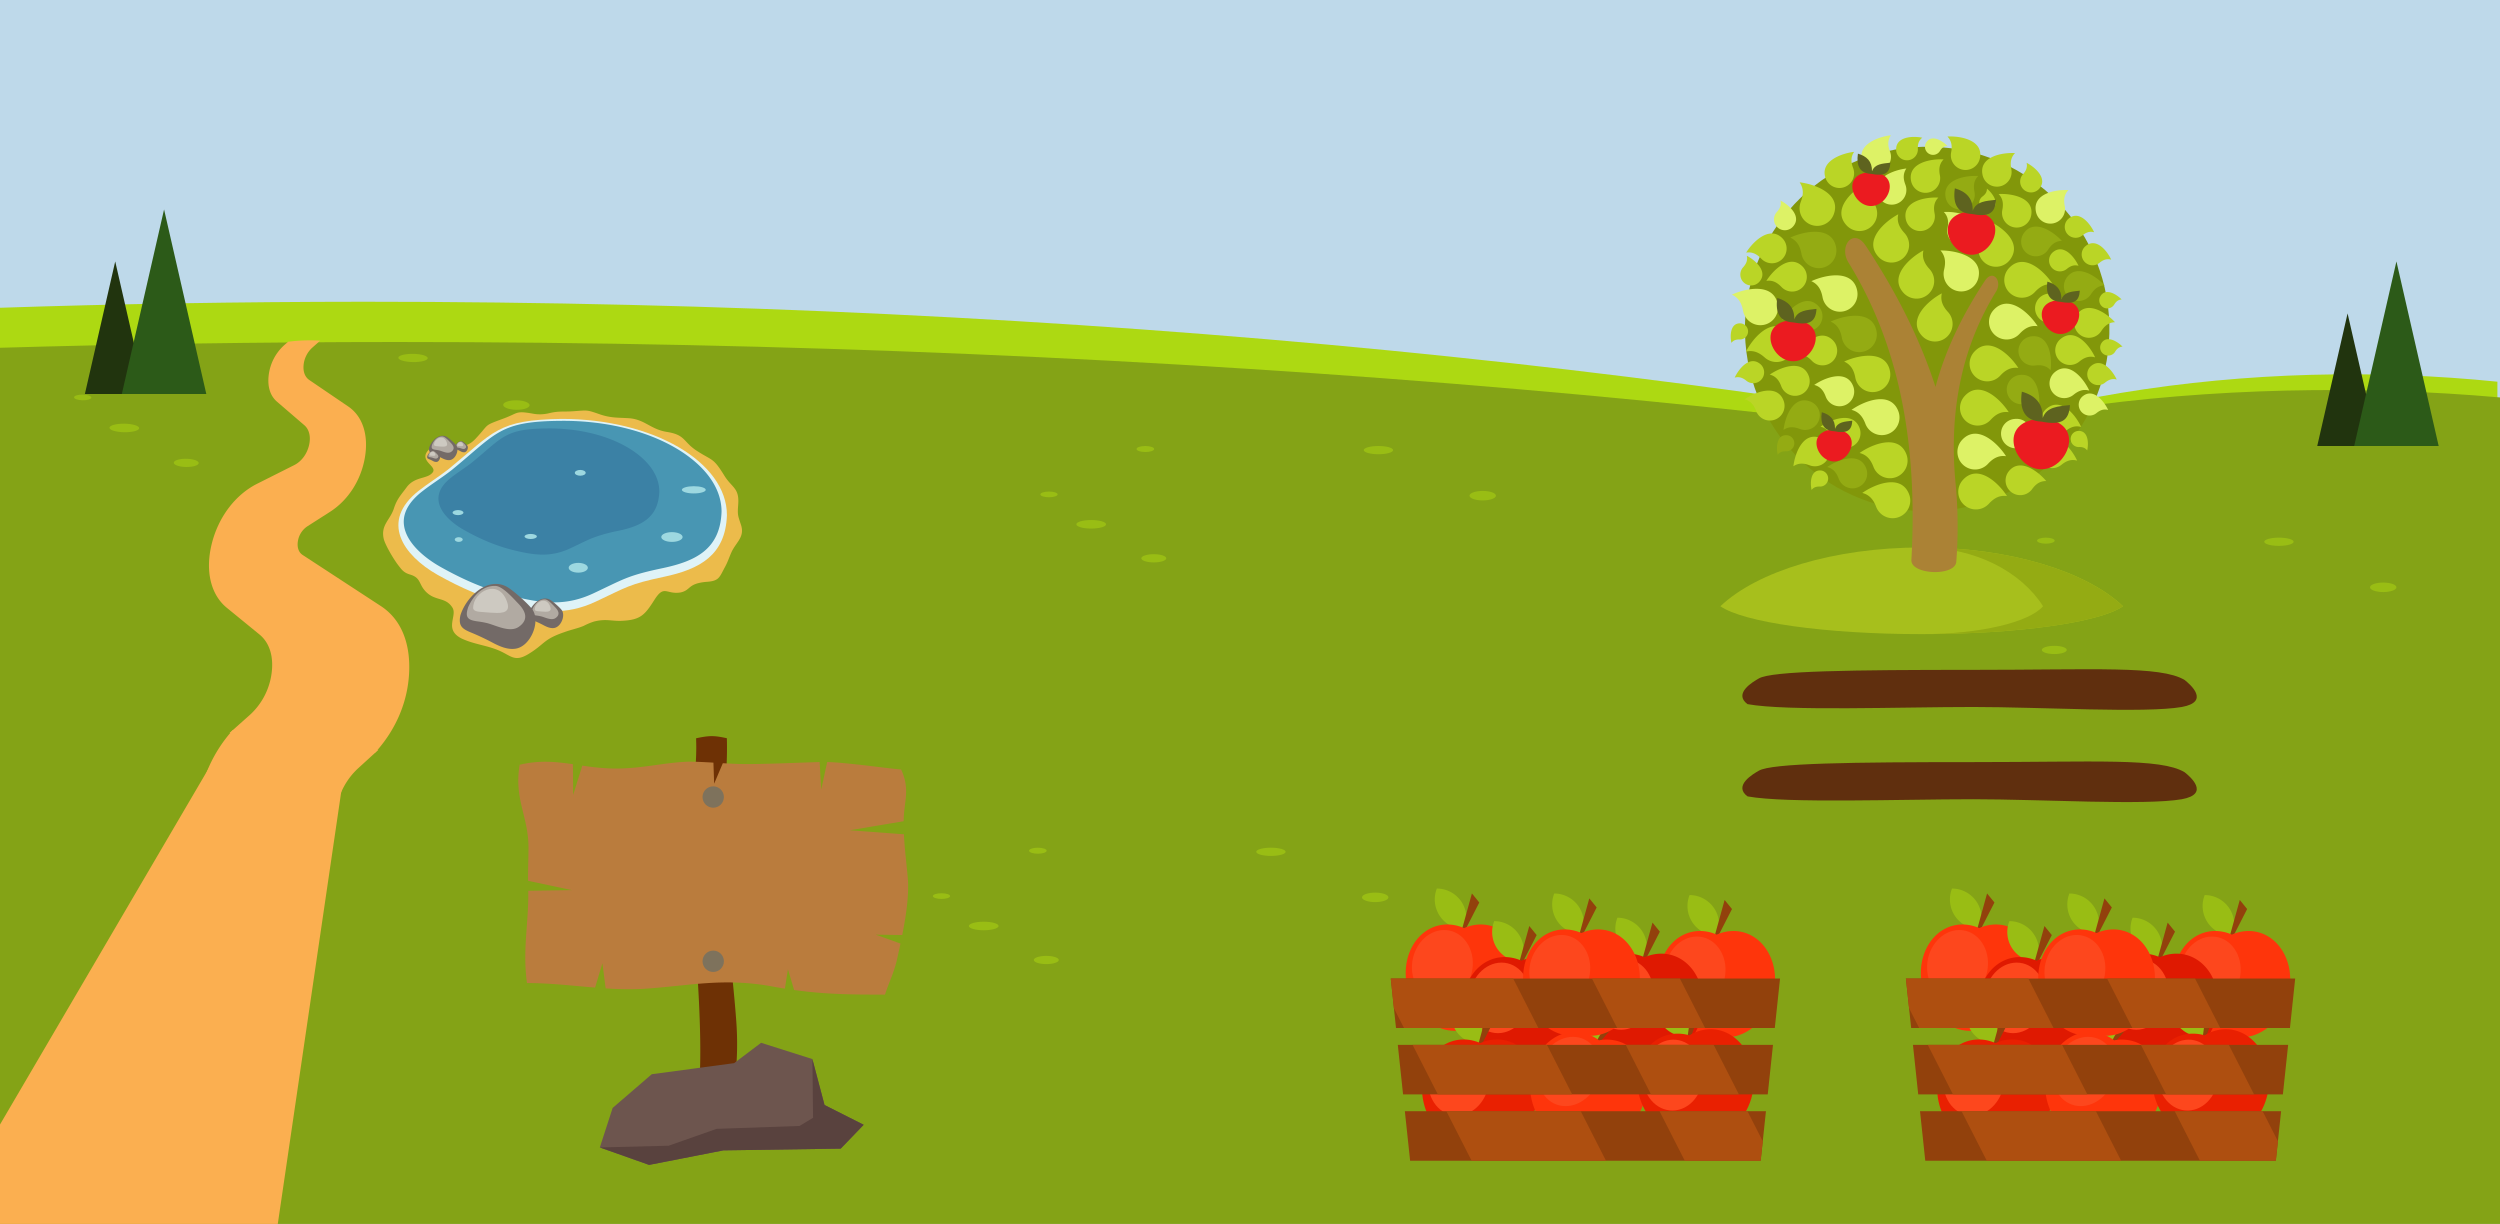 <svg xmlns="http://www.w3.org/2000/svg" xmlns:xlink="http://www.w3.org/1999/xlink" width="1920" height="940" viewBox="0 0 1920 940">
  <rect x="0" y="0" width="1920" height="940" fill="#333333" stroke="none"/>
  <defs>
    <clipPath id="clip-path">
      <rect id="사각형_91" data-name="사각형 91" width="1920" height="940" transform="translate(5 434)" fill="#fff" stroke="#707070" stroke-width="1"/>
    </clipPath>
  </defs>
  <g id="마스크_그룹_9" data-name="마스크 그룹 9" transform="translate(-5 -434)" clip-path="url(#clip-path)">
    <g id="그룹_637" data-name="그룹 637" transform="translate(-111.572 421.904)">
      <rect id="사각형_3" data-name="사각형 3" width="1925.873" height="964.844" transform="translate(110.7)" fill="#bed9ea"/>
      <g id="그룹_18" data-name="그룹 18" transform="translate(111.559 243.828)">
        <path id="패스_8" data-name="패스 8" d="M.976,447.4V393.7q139.3-4.642,282.675-4.728c548.7,0,1057.68,52.421,1477.65,141.882C1174.528,440.291,527.071,409.067.976,447.4Z" transform="translate(1.029 -388.973)" fill="#add912" fill-rule="evenodd"/>
        <path id="패스_7" data-name="패스 7" d="M1925.989,526.035v572.6H.976v-705.1q152.333-4.484,309.121-4.568C910.126,388.973,1466.728,439.613,1925.989,526.035Z" transform="translate(-0.976 -358.041)" fill="#84a316" fill-rule="evenodd"/>
      </g>
      <g id="그룹_19" data-name="그룹 19" transform="translate(1375.109 299.554)">
        <path id="패스_11" data-name="패스 11" d="M577.317,507.643V640.2H.976V610.891C184.129,515.108,391.017,488.834,577.317,507.643Z" transform="translate(82.142 -501.962)" fill="#add912" fill-rule="evenodd"/>
        <path id="패스_95" data-name="패스 95" d="M662.44,507.643V640.2H.976V610.891C211.18,515.108,448.624,488.834,662.44,507.643Z" transform="translate(-0.976 -489.867)" fill="#84a316" fill-rule="evenodd"/>
      </g>
      <path id="패스_44" data-name="패스 44" d="M33.848,4.689,31.57,7.448a36.911,36.911,0,0,0-8.428,24.488c.212,9,3.54,15.874,9.458,19.532L56.18,66.032c4.373,2.7,6.582,8.28,5.964,15.076s-3.879,12.87-8.818,16.419L27.52,116.06C12.107,127.131,1.965,146.175.2,167.364s5.345,38.457,19.163,46.515l27.9,16.271c8.573,5,13.473,14.728,13.895,27.576A52.417,52.417,0,0,1,49.3,292.816L36.474,308.462l112.673-2.415,1.009-1.587c12.685-19.949,17.938-42.586,15.069-64.945S152.172,201.308,136,194.051L70.43,164.634c-3.314-1.487-5.224-5.157-5.177-9.949a16.733,16.733,0,0,1,5.4-12.317l15.436-13.7c12.329-10.946,19.664-27.581,19.931-45.193S99.4,52.283,87.324,46.6L54.533,31.159C50.889,29.444,48.7,25.6,48.4,20.4A20.671,20.671,0,0,1,53.081,6.056L58.087-.023A131.991,131.991,0,0,0,33.848,4.689Z" transform="translate(305.126 264.633) rotate(9)" fill="#fbaf50" fill-rule="evenodd"/>
      <path id="패스_51" data-name="패스 51" d="M128.741,3.737l99.767-3.9,81.4,535.191L-.4,547.166Z" transform="translate(160.358 551.536) rotate(17)" fill="#fbaf50" fill-rule="evenodd"/>
      <path id="빼기_2" data-name="빼기 2" d="M107.632,49.077H0A101.222,101.222,0,0,1,8.57,24.042,107.95,107.95,0,0,1,23.623,1.456L24.881,0,136.738,15.155,121.5,29.056a54.151,54.151,0,0,0-13.865,20.021Z" transform="translate(270.414 572.823)" fill="#fbaf50" stroke="rgba(0,0,0,0)" stroke-miterlimit="10" stroke-width="1"/>
      <path id="패스_46" data-name="패스 46" d="M98.75,429.38c6.3,0,11.417,1.467,11.417,3.28s-5.112,3.279-11.417,3.279-11.419-1.468-11.419-3.279,5.111-3.28,11.419-3.28Zm48.067,26.238c5.294,0,9.586,1.414,9.586,3.159s-4.292,3.157-9.586,3.157-9.584-1.414-9.584-3.157,4.291-3.159,9.584-3.159Zm252.61-48.589c5.606,0,10.148,1.633,10.148,3.644s-4.543,3.644-10.148,3.644-10.15-1.632-10.15-3.644,4.545-3.644,10.15-3.644Zm-80.075-34.5c6.232,0,11.284,1.416,11.284,3.162s-5.052,3.16-11.284,3.16-11.284-1.416-11.284-3.16,5.052-3.162,11.284-3.162Zm-179.019.007c3.738,0,6.768,1.032,6.768,2.308s-3.03,2.308-6.768,2.308-6.766-1.034-6.766-2.308,3.029-2.308,6.766-2.308ZM66.327,407.515c3.659,0,6.625.979,6.625,2.186s-2.967,2.188-6.625,2.188S59.7,410.909,59.7,409.7,62.669,407.515,66.327,407.515Z" transform="translate(773.306 290.594)" fill="#99bd14" fill-rule="evenodd"/>
      <path id="패스_97" data-name="패스 97" d="M182.092,363.912l11.655,50.914L205.4,465.743H158.784l11.654-50.916Z" transform="translate(1737.423 -111.121)" fill="#21340e" fill-rule="evenodd"/>
      <path id="패스_98" data-name="패스 98" d="M219.534,317.709l16.222,70.874,16.222,70.874H187.09l16.221-70.874Z" transform="translate(1737.496 -104.836)" fill="#2c5a18" fill-rule="evenodd"/>
      <path id="패스_99" data-name="패스 99" d="M98.75,429.38c6.3,0,11.417,1.467,11.417,3.28s-5.112,3.279-11.417,3.279-11.419-1.468-11.419-3.279,5.111-3.28,11.419-3.28Zm48.067,26.238c5.294,0,9.586,1.414,9.586,3.159s-4.292,3.157-9.586,3.157-9.584-1.414-9.584-3.157,4.291-3.159,9.584-3.159Zm252.61-48.589c5.606,0,10.148,1.633,10.148,3.644s-4.543,3.644-10.148,3.644-10.15-1.632-10.15-3.644,4.545-3.644,10.15-3.644Zm-80.075-34.5c6.232,0,11.284,1.416,11.284,3.162s-5.052,3.16-11.284,3.16-11.284-1.416-11.284-3.16,5.052-3.162,11.284-3.162Zm-179.019.007c3.738,0,6.768,1.032,6.768,2.308s-3.03,2.308-6.768,2.308-6.766-1.034-6.766-2.308,3.029-2.308,6.766-2.308ZM66.327,407.515c3.659,0,6.625.979,6.625,2.186s-2.967,2.188-6.625,2.188S59.7,410.909,59.7,409.7,62.669,407.515,66.327,407.515Z" transform="translate(1547.456 52.473)" fill="#99bd14" fill-rule="evenodd"/>
      <path id="패스_100" data-name="패스 100" d="M98.75,429.38c6.3,0,11.417,1.467,11.417,3.28s-5.112,3.279-11.417,3.279-11.419-1.468-11.419-3.279,5.111-3.28,11.419-3.28Zm48.067,26.238c5.294,0,9.586,1.414,9.586,3.159s-4.292,3.157-9.586,3.157-9.584-1.414-9.584-3.157,4.291-3.159,9.584-3.159Zm252.61-48.589c5.606,0,10.148,1.633,10.148,3.644s-4.543,3.644-10.148,3.644-10.15-1.632-10.15-3.644,4.545-3.644,10.15-3.644Zm-80.075-34.5c6.232,0,11.284,1.416,11.284,3.162s-5.052,3.16-11.284,3.16-11.284-1.416-11.284-3.16,5.052-3.162,11.284-3.162Zm-179.019.007c3.738,0,6.768,1.032,6.768,2.308s-3.03,2.308-6.768,2.308-6.766-1.034-6.766-2.308,3.029-2.308,6.766-2.308ZM66.327,407.515c3.659,0,6.625.979,6.625,2.186s-2.967,2.188-6.625,2.188S59.7,410.909,59.7,409.7,62.669,407.515,66.327,407.515Z" transform="translate(855.864 -17.904)" fill="#99bd14" fill-rule="evenodd"/>
      <path id="패스_101" data-name="패스 101" d="M38.989,57.379c6.3-.015,11.412,1.44,11.407,3.253s-5.121,3.291-11.425,3.306S27.557,62.5,27.562,60.687s5.12-3.293,11.427-3.308ZM86.981,83.5c5.294-.013,9.582,1.391,9.577,3.136s-4.3,3.167-9.594,3.18-9.58-1.391-9.575-3.134,4.3-3.169,9.592-3.182ZM339.716,34.3c5.605-.014,10.143,1.608,10.138,3.62S345.3,41.576,339.7,41.59s-10.145-1.608-10.14-3.62,4.555-3.655,10.16-3.669ZM259.742-.012c6.232-.015,11.28,1.389,11.275,3.135S265.956,6.3,259.724,6.311s-11.28-1.389-11.275-3.133S253.51,0,259.742-.012ZM80.73.427c3.738-.009,6.764,1.016,6.761,2.291s-3.036,2.315-6.774,2.324-6.762-1.018-6.759-2.291S76.993.436,80.73.427ZM6.629,35.591c3.658-.009,6.622.963,6.619,2.17s-2.973,2.195-6.631,2.2S-.005,39,0,37.792,2.971,35.6,6.629,35.591Z" transform="matrix(1, 0.017, -0.017, 1, 174.103, 279.446)" fill="#99bd14" fill-rule="evenodd"/>
      <g id="그룹_641" data-name="그룹 641" transform="translate(1437.82 108.305)">
        <g id="그룹_15" data-name="그룹 15">
          <circle id="타원_1" data-name="타원 1" cx="139.956" cy="139.956" r="139.956" transform="translate(2.367 35.216) rotate(-7.228)" fill="#82970a"/>
          <path id="패스_26" data-name="패스 26" d="M260.4,410.236c67.785,0,126.424,18.388,154.608,45.128C397.4,467.676,334.857,476.783,260.4,476.783s-137-9.106-154.609-21.419C133.98,428.624,192.618,410.236,260.4,410.236Z" transform="translate(-105.794 -85.98)" fill="#a7bf1c" fill-rule="evenodd"/>
          <path id="패스_27" data-name="패스 27" d="M288.974,410.236c67.785,0,126.424,18.388,154.608,45.128-17.612,12.313-80.154,21.419-154.608,21.419,44.889,0,82.594-9.106,93.211-21.419C365.193,428.624,329.841,410.236,288.974,410.236Z" transform="translate(-134.365 -85.98)" fill="#94ab13" fill-rule="evenodd"/>
          <path id="패스_28" data-name="패스 28" d="M270.2,375.876c5.209-92.317-10.611-167.372-48.289-228.338-7.84-12.687,3.818-27.139,13.106-13.108,22.235,33.586,41.083,69.5,53.712,108.6,7.918-29.79,21.537-56.736,38.056-81.689,5.982-9.04,13.493.272,8.443,8.444-24.272,39.275-36.774,87.805-31.108,147.1a352.684,352.684,0,0,1,.572,60.372C303.834,388.729,269.553,387.365,270.2,375.876Z" transform="translate(-123.502 -42.064)" fill="#ab8235" fill-rule="evenodd"/>
          <path id="패스_29" data-name="패스 29" d="M308.467,193.308A13.537,13.537,0,1,1,288.5,211.6c-11.51-12.562,4.721-27,15.251-32.612C302.417,184.891,304.835,189.338,308.467,193.308Z" transform="translate(-133.674 -49.912)" fill="#bad526" fill-rule="evenodd"/>
          <path id="패스_30" data-name="패스 30" d="M291.71,154.281a13.536,13.536,0,1,1-19.961,18.288c-11.509-12.562,4.721-27,15.251-32.611C285.661,145.865,288.079,150.311,291.71,154.281Z" transform="translate(-131.061 -43.825)" fill="#bad526" fill-rule="evenodd"/>
          <path id="패스_31" data-name="패스 31" d="M268.827,121.384a13.537,13.537,0,1,1-19.963,18.288c-11.51-12.562,4.721-27,15.249-32.612C262.774,112.965,265.193,117.414,268.827,121.384Z" transform="translate(-127.492 -38.693)" fill="#bad526" fill-rule="evenodd"/>
          <path id="패스_32" data-name="패스 32" d="M239.81,92.776a13.536,13.536,0,1,1-19.961,18.288c-11.51-12.561,4.722-27,15.25-32.611C233.759,84.359,236.18,88.806,239.81,92.776Z" transform="translate(-122.966 -34.232)" fill="#bad526" fill-rule="evenodd"/>
          <path id="패스_33" data-name="패스 33" d="M227.013,252.629a13.537,13.537,0,0,0,26.622-4.932c-3.1-16.753-24.407-12.485-35.221-7.453C223.932,242.73,226.028,247.338,227.013,252.629Z" transform="translate(-123.359 -58.766)" fill="#bad526" fill-rule="evenodd"/>
          <path id="패스_34" data-name="패스 34" d="M214.753,216.257a13.537,13.537,0,0,0,26.622-4.931c-3.1-16.753-24.407-12.485-35.222-7.453C211.672,206.359,213.768,210.967,214.753,216.257Z" transform="translate(-121.447 -53.093)" fill="#94ab13" fill-rule="evenodd"/>
          <path id="패스_35" data-name="패스 35" d="M177.972,139.837a13.537,13.537,0,0,0,26.622-4.931c-3.1-16.752-24.406-12.485-35.221-7.454C174.893,129.94,176.988,134.548,177.972,139.837Z" transform="translate(-115.71 -41.174)" fill="#94ab13" fill-rule="evenodd"/>
          <path id="패스_36" data-name="패스 36" d="M178.765,93.032a13.536,13.536,0,1,0,25.269,9.718c6.115-15.9-14.273-23.4-26.124-24.771C181.316,82.986,180.691,88.009,178.765,93.032Z" transform="translate(-117.034 -34.158)" fill="#bad526" fill-rule="evenodd"/>
          <path id="패스_37" data-name="패스 37" d="M222.582,62.791a11.276,11.276,0,0,1-21.048,8.094c-5.095-13.245,11.889-19.494,21.759-20.632C220.457,54.423,220.977,58.606,222.582,62.791Z" transform="translate(-120.581 -29.833)" fill="#bad526" fill-rule="evenodd"/>
          <path id="패스_38" data-name="패스 38" d="M343.079,126.6a13.537,13.537,0,0,0,21.78,16.081c10.121-13.706-7.544-26.355-18.6-30.821C348.208,117.588,346.273,122.264,343.079,126.6Z" transform="translate(-142.391 -39.441)" fill="#bad526" fill-rule="evenodd"/>
          <path id="패스_39" data-name="패스 39" d="M387.587,173.556a13.537,13.537,0,0,1-19.869-18.391c11.574-12.5,27.3,2.486,33.756,12.517C395.477,166.835,391.245,169.611,387.587,173.556Z" transform="translate(-146.085 -45.455)" fill="#bad526" fill-rule="evenodd"/>
          <path id="패스_40" data-name="패스 40" d="M356.12,249.567a13.537,13.537,0,1,1-19.868-18.391c11.573-12.5,27.3,2.486,33.753,12.517C364.011,242.845,359.778,245.621,356.12,249.567Z" transform="translate(-141.176 -57.31)" fill="#bad526" fill-rule="evenodd"/>
          <path id="패스_41" data-name="패스 41" d="M347.4,289.806a13.537,13.537,0,1,1-19.867-18.392c11.574-12.5,27.3,2.487,33.754,12.518C355.3,283.085,351.062,285.86,347.4,289.806Z" transform="translate(-139.817 -63.586)" fill="#bad526" fill-rule="evenodd"/>
          <path id="패스_42" data-name="패스 42" d="M345.814,366.118a13.537,13.537,0,1,1-19.868-18.391c11.574-12.5,27.3,2.486,33.754,12.517C353.706,359.4,349.471,362.173,345.814,366.118Z" transform="translate(-139.569 -75.489)" fill="#bad526" fill-rule="evenodd"/>
          <path id="패스_43" data-name="패스 43" d="M389.714,240.486a11.275,11.275,0,0,1-2.853-22.369c14.077-1.8,16.1,16.186,14.863,26.044C398.349,240.413,394.161,239.922,389.714,240.486Z" transform="translate(-148.096 -55.995)" fill="#94ab13" fill-rule="evenodd"/>
          <path id="패스_44-2" data-name="패스 44" d="M404.835,201.663a11.275,11.275,0,0,1-2.854-22.369c14.077-1.8,16.107,16.187,14.862,26.043C413.469,201.591,409.281,201.1,404.835,201.663Z" transform="translate(-150.454 -49.94)" fill="#bad526" fill-rule="evenodd"/>
          <path id="패스_45" data-name="패스 45" d="M379.09,275.631a11.276,11.276,0,1,1-2.854-22.371c14.075-1.8,16.106,16.186,14.861,26.044C387.723,275.559,383.534,275.067,379.09,275.631Z" transform="translate(-146.439 -61.477)" fill="#94ab13" fill-rule="evenodd"/>
          <path id="패스_46-2" data-name="패스 46" d="M385.63,353.837a11.275,11.275,0,0,1-18.267-13.22c8.32-11.5,22.824-.676,29.165,6.975C391.485,347.488,388.261,350.207,385.63,353.837Z" transform="translate(-146.257 -74.339)" fill="#bad526" fill-rule="evenodd"/>
          <path id="패스_47" data-name="패스 47" d="M412.66,331.311a11.276,11.276,0,0,1-14.266-17.466c10.99-8.978,22.234,5.2,26.4,14.224C419.945,326.676,416.135,328.479,412.66,331.311Z" transform="translate(-150.785 -70.499)" fill="#bad526" fill-rule="evenodd"/>
          <path id="패스_48" data-name="패스 48" d="M416.337,300.661A11.276,11.276,0,1,1,402.072,283.2c10.992-8.978,22.234,5.205,26.4,14.224C423.625,296.026,419.811,297.831,416.337,300.661Z" transform="translate(-151.359 -65.718)" fill="#bad526" fill-rule="evenodd"/>
          <path id="패스_49" data-name="패스 49" d="M430.835,316.561a6.194,6.194,0,0,1-.423-12.38c7.788-.268,7.985,9.672,6.8,15C435.562,316.961,433.3,316.479,430.835,316.561Z" transform="translate(-155.492 -69.438)" fill="#bad526" fill-rule="evenodd"/>
          <path id="패스_50" data-name="패스 50" d="M429.007,237.32a11.276,11.276,0,1,1-14.266-17.465c10.989-8.977,22.233,5.2,26.4,14.224C436.292,232.686,432.478,234.487,429.007,237.32Z" transform="translate(-153.334 -55.839)" fill="#bad526" fill-rule="evenodd"/>
          <path id="패스_51-2" data-name="패스 51" d="M448.535,210.049a11.276,11.276,0,0,1-18.942-12.24c7.7-11.919,22.757-1.879,29.491,5.426C454.043,203.4,450.969,206.286,448.535,210.049Z" transform="translate(-156.015 -51.987)" fill="#bad526" fill-rule="evenodd"/>
          <path id="패스_52" data-name="패스 52" d="M439.135,176.539A11.276,11.276,0,0,1,420.193,164.3c7.7-11.92,22.757-1.879,29.492,5.426C444.646,169.891,441.569,172.777,439.135,176.539Z" transform="translate(-154.549 -46.761)" fill="#94ab13" fill-rule="evenodd"/>
          <path id="패스_53" data-name="패스 53" d="M400.163,136.01a11.275,11.275,0,0,1-18.939-12.238c7.7-11.92,22.755-1.879,29.489,5.425C405.674,129.363,402.6,132.248,400.163,136.01Z" transform="translate(-148.471 -40.44)" fill="#94ab13" fill-rule="evenodd"/>
          <path id="패스_54" data-name="패스 54" d="M361.818,100.84a11.275,11.275,0,1,0,22.125,4.354c2.741-13.924-15.063-17.16-24.984-16.584C362.471,92.23,362.678,96.442,361.818,100.84Z" transform="translate(-145.28 -35.806)" fill="#bad526" fill-rule="evenodd"/>
          <path id="패스_55" data-name="패스 55" d="M418.513,153.994a8.352,8.352,0,1,1-10.568-12.937c8.142-6.649,16.469,3.854,19.555,10.535C423.909,150.56,421.084,151.9,418.513,153.994Z" transform="translate(-152.442 -43.665)" fill="#bad526" fill-rule="evenodd"/>
          <path id="패스_56" data-name="패스 56" d="M432.731,123.48a8.352,8.352,0,0,1-10.566-12.937c8.141-6.649,16.468,3.854,19.553,10.536C438.127,120.047,435.3,121.382,432.731,123.48Z" transform="translate(-154.66 -38.906)" fill="#bad526" fill-rule="evenodd"/>
          <path id="패스_57" data-name="패스 57" d="M448.26,148.409a8.352,8.352,0,1,1-10.567-12.936c8.142-6.649,16.469,3.853,19.555,10.534C453.657,144.976,450.832,146.311,448.26,148.409Z" transform="translate(-157.082 -42.794)" fill="#bad526" fill-rule="evenodd"/>
          <path id="패스_58" data-name="패스 58" d="M453.27,257.481A8.352,8.352,0,0,1,442.7,244.545c8.143-6.649,16.47,3.853,19.554,10.533C458.667,254.049,455.844,255.385,453.27,257.481Z" transform="translate(-157.863 -59.806)" fill="#bad526" fill-rule="evenodd"/>
          <path id="패스_59" data-name="패스 59" d="M462.855,230.317a6.194,6.194,0,0,1-10.582-6.442c4.054-6.657,12.468-1.367,16.275,2.546C465.781,226.585,464.137,228.215,462.855,230.317Z" transform="translate(-159.694 -56.418)" fill="#bad526" fill-rule="evenodd"/>
          <path id="패스_60" data-name="패스 60" d="M462.038,187.407a6.193,6.193,0,1,1-10.581-6.44c4.053-6.658,12.467-1.367,16.271,2.545C464.964,183.676,463.321,185.305,462.038,187.407Z" transform="translate(-159.566 -49.726)" fill="#bad526" fill-rule="evenodd"/>
          <path id="패스_61" data-name="패스 61" d="M380.692,69.064a8.352,8.352,0,0,0,12.427,11.162c7.025-7.819-3.076-16.631-9.606-20.026C384.373,63.835,382.909,66.593,380.692,69.064Z" transform="translate(-148.337 -31.385)" fill="#bad526" fill-rule="evenodd"/>
          <path id="패스_62" data-name="패스 62" d="M296.582,104.1a11.275,11.275,0,1,1-22.126,4.353c-2.74-13.924,15.063-17.158,24.984-16.583C295.928,95.492,295.721,99.7,296.582,104.1Z" transform="translate(-132.056 -36.315)" fill="#bad526" fill-rule="evenodd"/>
          <path id="패스_63" data-name="패스 63" d="M301.4,69.318a11.276,11.276,0,0,1-22.128,4.354c-2.74-13.923,15.066-17.158,24.984-16.583C300.751,60.708,300.542,64.92,301.4,69.318Z" transform="translate(-132.808 -30.889)" fill="#bad526" fill-rule="evenodd"/>
          <path id="패스_64" data-name="패스 64" d="M282.415,45.928a8.352,8.352,0,0,1-16.681.856c-.537-10.5,12.858-10.99,20.068-9.521C282.847,39.547,282.25,42.612,282.415,45.928Z" transform="translate(-130.738 -27.712)" fill="#bad526" fill-rule="evenodd"/>
          <path id="패스_65" data-name="패스 65" d="M332.871,84.438a11.276,11.276,0,1,1-22.129,4.353C308,74.867,325.808,71.633,335.727,72.208,332.217,75.829,332.011,80.04,332.871,84.438Z" transform="translate(-137.716 -33.248)" fill="#94ab13" fill-rule="evenodd"/>
          <path id="패스_66" data-name="패스 66" d="M343.853,89.727A6.193,6.193,0,0,0,351.2,99.7c6.275-4.626.261-12.539-3.973-15.984C347.311,86.481,345.834,88.265,343.853,89.727Z" transform="translate(-142.532 -35.052)" fill="#bad526" fill-rule="evenodd"/>
          <path id="패스_67" data-name="패스 67" d="M366.381,63.6a11.275,11.275,0,1,1-22.125,4.353c-2.741-13.923,15.063-17.159,24.984-16.582C365.728,54.987,365.521,59.2,366.381,63.6Z" transform="translate(-142.943 -29.997)" fill="#bad526" fill-rule="evenodd"/>
          <path id="패스_68" data-name="패스 68" d="M315.229,48.531a11.276,11.276,0,0,0,22.129,4.353C340.1,38.96,322.292,35.726,312.373,36.3,315.885,39.921,316.092,44.133,315.229,48.531Z" transform="translate(-138.014 -27.647)" fill="#bad526" fill-rule="evenodd"/>
          <path id="패스_69" data-name="패스 69" d="M243.125,333.394a13.537,13.537,0,0,0,25.318-9.595c-6.039-15.929-26.241-7.936-35.987-1.058C238.332,324.2,241.214,328.363,243.125,333.394Z" transform="translate(-125.55 -71.052)" fill="#bad526" fill-rule="evenodd"/>
          <path id="패스_70" data-name="패스 70" d="M245.577,369.764a13.537,13.537,0,1,0,25.317-9.6c-6.038-15.93-26.24-7.936-35.986-1.058C240.783,360.572,243.666,364.736,245.577,369.764Z" transform="translate(-125.932 -76.725)" fill="#bad526" fill-rule="evenodd"/>
          <path id="패스_71" data-name="패스 71" d="M211.838,344.731a11.275,11.275,0,1,0,21.147-7.828c-4.926-13.309-21.8-6.783-29.966-1.114C207.9,337.044,210.279,340.529,211.838,344.731Z" transform="translate(-120.958 -73.324)" fill="#94ab13" fill-rule="evenodd"/>
          <path id="패스_72" data-name="패스 72" d="M205.781,307.995a11.275,11.275,0,1,0,21.147-7.831c-4.926-13.31-21.8-6.779-29.966-1.112C201.847,300.307,204.222,303.79,205.781,307.995Z" transform="translate(-120.014 -67.594)" fill="#bad526" fill-rule="evenodd"/>
          <path id="패스_73" data-name="패스 73" d="M186.949,236.857a11.276,11.276,0,0,0,16.318-15.566c-9.8-10.269-22.707,2.412-27.957,10.847C180.293,231.357,183.854,233.618,186.949,236.857Z" transform="translate(-116.636 -55.912)" fill="#bad526" fill-rule="evenodd"/>
          <path id="패스_74" data-name="패스 74" d="M173.464,205.389a11.275,11.275,0,1,0,16.316-15.565c-9.795-10.268-22.706,2.411-27.955,10.847C166.806,199.89,170.367,202.15,173.464,205.389Z" transform="translate(-114.533 -51.004)" fill="#94ab13" fill-rule="evenodd"/>
          <path id="패스_75" data-name="패스 75" d="M159.282,169.657A11.275,11.275,0,1,0,175.6,154.091c-9.8-10.268-22.707,2.412-27.956,10.847C152.624,164.158,156.185,166.418,159.282,169.657Z" transform="translate(-112.321 -45.431)" fill="#bad526" fill-rule="evenodd"/>
          <path id="패스_76" data-name="패스 76" d="M140.892,143.911a11.276,11.276,0,0,0,16.318-15.567c-9.8-10.268-22.706,2.412-27.957,10.849C134.236,138.411,137.8,140.67,140.892,143.911Z" transform="translate(-109.453 -41.415)" fill="#bad526" fill-rule="evenodd"/>
          <path id="패스_77" data-name="패스 77" d="M124.847,169.943a13.537,13.537,0,0,0,26.622-4.931c-3.1-16.752-24.407-12.486-35.221-7.453,5.52,2.486,7.615,7.093,8.6,12.384ZM337.2,187.654a13.537,13.537,0,1,1-19.869-18.391c11.574-12.5,27.3,2.486,33.754,12.517-5.993-.847-10.226,1.93-13.884,5.874Zm-57.979-49.19a13.537,13.537,0,0,0,26.291,6.459c4.065-16.546-17.107-21.421-29.033-21.286,4.008,4.538,4.02,9.6,2.741,14.826Zm2.661-32.158a11.275,11.275,0,1,0,22.125,4.353c2.74-13.924-15.066-17.158-24.984-16.583,3.513,3.62,3.719,7.832,2.859,12.23ZM249.559,73.212a11.276,11.276,0,0,1-21.049,8.093c-5.094-13.245,11.89-19.495,21.758-20.632-2.833,4.17-2.314,8.355-.709,12.539ZM185.9,159.594a13.537,13.537,0,1,0,26.622-4.93c-3.1-16.752-24.406-12.486-35.222-7.453,5.521,2.487,7.617,7.094,8.6,12.383Zm2.429,76.245a11.275,11.275,0,1,0,21.147-7.828c-4.927-13.309-21.8-6.782-29.966-1.114,4.884,1.256,7.259,4.741,8.818,8.942Zm30.464,20.867c-1.911-5.03-4.793-9.194-10.669-10.656,9.747-6.878,29.947-14.872,35.985,1.058a13.537,13.537,0,1,1-25.316,9.6ZM312.943,287.5a13.537,13.537,0,0,1-19.869-18.391c11.574-12.5,27.3,2.484,33.754,12.517-5.993-.849-10.226,1.929-13.884,5.874Zm22.835-12.068c4.446-.564,8.634-.071,12.009,3.673,1.245-9.857-.785-27.839-14.861-26.043a11.276,11.276,0,1,0,2.852,22.37Zm42.835-40.951a11.275,11.275,0,1,1-14.267-17.463c10.991-8.979,22.234,5.2,26.4,14.223-4.848-1.392-8.659.411-12.133,3.24Zm17.646,14.045c2.573-2.1,5.4-3.432,8.986-2.4-3.085-6.68-11.411-17.184-19.552-10.534a8.351,8.351,0,1,0,10.566,12.936ZM371.9,89.485a11.275,11.275,0,1,1-22.125,4.354c-2.74-13.924,15.063-17.159,24.982-16.583-3.509,3.62-3.716,7.832-2.856,12.229ZM276.066,47.192a6.194,6.194,0,1,1-10.582-6.44c4.053-6.659,12.467-1.367,16.274,2.544-2.768.165-4.411,1.794-5.692,3.9Zm-38.358.479c-1.6-4.184-2.125-8.369.712-12.538-9.871,1.138-26.854,7.387-21.76,20.633a11.275,11.275,0,0,0,21.048-8.1ZM150.764,94.128a8.351,8.351,0,1,0,12.425,11.161c7.024-7.819-3.077-16.631-9.606-20.026C154.444,88.9,152.978,91.657,150.764,94.128Z" transform="translate(-107.424 -27.475)" fill="#ddf266" fill-rule="evenodd"/>
          <path id="패스_78" data-name="패스 78" d="M126.095,153.658a8.351,8.351,0,0,0,12.426,11.161c7.026-7.82-3.076-16.632-9.605-20.027C129.777,148.428,128.311,151.186,126.095,153.658Z" transform="translate(-108.627 -44.578)" fill="#bad526" fill-rule="evenodd"/>
          <path id="패스_79" data-name="패스 79" d="M143.453,232.9a13.537,13.537,0,1,0,17.975-20.245c-12.741-11.311-26.927,5.144-32.369,15.758C134.943,226.983,139.427,229.333,143.453,232.9Z" transform="translate(-109.423 -54.569)" fill="#bad526" fill-rule="evenodd"/>
          <path id="패스_80" data-name="패스 80" d="M159.56,260.641a11.275,11.275,0,0,0,21.147-7.831c-4.927-13.31-21.8-6.781-29.966-1.114C155.625,252.951,158,256.437,159.56,260.641Z" transform="translate(-112.804 -60.208)" fill="#bad526" fill-rule="evenodd"/>
          <path id="패스_81" data-name="패스 81" d="M175.792,298.336a11.275,11.275,0,0,0,8.109-21.042c-13.243-5.1-19.5,11.875-20.649,21.746C167.423,296.206,171.608,296.728,175.792,298.336Z" transform="translate(-114.756 -65.099)" fill="#94ab13" fill-rule="evenodd"/>
          <path id="패스_82" data-name="패스 82" d="M184.784,331.438a11.275,11.275,0,0,0,8.109-21.041c-13.242-5.1-19.5,11.875-20.648,21.744C176.414,329.309,180.6,329.83,184.784,331.438Z" transform="translate(-116.158 -70.262)" fill="#bad526" fill-rule="evenodd"/>
          <path id="패스_83" data-name="패스 83" d="M195.074,352.518a6.194,6.194,0,0,0,.425-12.38c-7.79-.265-7.985,9.672-6.806,15C190.348,352.917,192.613,352.435,195.074,352.518Z" transform="translate(-118.641 -75.046)" fill="#bad526" fill-rule="evenodd"/>
          <path id="패스_84" data-name="패스 84" d="M164.219,320.439a6.194,6.194,0,1,0,.423-12.381c-7.789-.266-7.985,9.673-6.8,15C159.494,320.837,161.759,320.357,164.219,320.439Z" transform="translate(-113.828 -70.042)" fill="#94ab13" fill-rule="evenodd"/>
          <path id="패스_85" data-name="패스 85" d="M136.675,283.118a11.275,11.275,0,0,0,21.147-7.83c-4.927-13.31-21.8-6.779-29.966-1.114C132.741,275.429,135.115,278.914,136.675,283.118Z" transform="translate(-109.235 -63.714)" fill="#bad526" fill-rule="evenodd"/>
          <path id="패스_86" data-name="패스 86" d="M127.8,255.75a8.351,8.351,0,1,0,10.566-12.936c-8.141-6.649-16.468,3.853-19.553,10.534C122.4,252.319,125.228,253.652,127.8,255.75Z" transform="translate(-107.825 -59.536)" fill="#bad526" fill-rule="evenodd"/>
          <path id="패스_87" data-name="패스 87" d="M122.126,218.681a6.193,6.193,0,1,0,.424-12.379c-7.79-.266-7.985,9.672-6.805,15C117.4,219.081,119.667,218.6,122.126,218.681Z" transform="translate(-107.263 -54.171)" fill="#bad526" fill-rule="evenodd"/>
        </g>
        <g id="그룹_13" data-name="그룹 13" transform="translate(225.134 204.581)">
          <path id="패스_49-2" data-name="패스 49" d="M432.618,264.624c11.781,0,21.333,5.753,21.333,16.439s-9.551,22.262-21.333,22.262-21.333-11.574-21.333-22.262S420.836,264.624,432.618,264.624Z" transform="translate(-411.285 -243.69)" fill="#eb1b20" fill-rule="evenodd"/>
          <path id="패스_50-2" data-name="패스 50" d="M419.766,236.314c9.813,2.843,16.285,8.6,16.035,20.2,3.053-8.682,11.948-8.844,20.9-9.92-.662,12.275-6.7,15.7-21.969,12.718C422.356,258.708,417.7,250.717,419.766,236.314Z" transform="translate(-413.372 -236.314)" fill="#5e631f" fill-rule="evenodd"/>
        </g>
        <g id="그룹_18-2" data-name="그룹 18" transform="translate(73.811 220.371)">
          <path id="패스_63-2" data-name="패스 63" d="M564.944,299.417c7.477,0,13.54,3.651,13.54,10.434s-6.063,14.131-13.54,14.131S551.4,316.634,551.4,309.851,557.466,299.417,564.944,299.417Z" transform="translate(-551.403 -286.129)" fill="#eb1b20" fill-rule="evenodd"/>
          <path id="패스_64-2" data-name="패스 64" d="M556.787,281.447c6.228,1.8,10.337,5.456,10.177,12.824,1.938-5.511,7.584-5.614,13.27-6.3-.421,7.792-4.251,9.968-13.945,8.073C558.43,295.66,555.478,290.589,556.787,281.447Z" transform="translate(-552.728 -281.447)" fill="#5e631f" fill-rule="evenodd"/>
        </g>
        <g id="그룹_17" data-name="그룹 17" transform="translate(174.61 48.426)">
          <path id="패스_57-2" data-name="패스 57" d="M519.211,117.293c10.082,0,18.255,4.922,18.255,14.067s-8.174,19.05-18.255,19.05-18.255-9.9-18.255-19.05S509.129,117.293,519.211,117.293Z" transform="translate(-500.957 -99.379)" fill="#eb1b20" fill-rule="evenodd"/>
          <path id="패스_58-2" data-name="패스 58" d="M508.214,93.067c8.4,2.433,13.935,7.356,13.721,17.289,2.612-7.43,10.223-7.568,17.889-8.488-.566,10.5-5.731,13.439-18.8,10.883C510.429,112.23,506.45,105.392,508.214,93.067Z" transform="translate(-502.743 -93.067)" fill="#5e631f" fill-rule="evenodd"/>
        </g>
        <g id="그룹_15-2" data-name="그룹 15" transform="translate(246.801 120.087)">
          <path id="패스_53-2" data-name="패스 53" d="M353.911,195.407c7.948,0,14.392,3.88,14.392,11.089s-6.444,15.018-14.392,15.018S339.52,213.706,339.52,206.5,345.963,195.407,353.911,195.407Z" transform="translate(-339.52 -181.285)" fill="#eb1b20" fill-rule="evenodd"/>
          <path id="패스_54-2" data-name="패스 54" d="M345.242,176.309c6.62,1.917,10.986,5.8,10.816,13.629,2.061-5.857,8.061-5.967,14.1-6.692-.447,8.28-4.518,10.595-14.82,8.58C346.988,191.415,343.851,186.025,345.242,176.309Z" transform="translate(-340.928 -176.309)" fill="#5e631f" fill-rule="evenodd"/>
        </g>
        <g id="그룹_15-3" data-name="그룹 15" transform="translate(101.316 21.799)">
          <path id="패스_53-3" data-name="패스 53" d="M353.911,195.407c7.948,0,14.392,3.88,14.392,11.089s-6.444,15.018-14.392,15.018S339.52,213.706,339.52,206.5,345.963,195.407,353.911,195.407Z" transform="translate(-339.52 -181.285)" fill="#eb1b20" fill-rule="evenodd"/>
          <path id="패스_54-3" data-name="패스 54" d="M345.242,176.309c6.62,1.917,10.986,5.8,10.816,13.629,2.061-5.857,8.061-5.967,14.1-6.692-.447,8.28-4.518,10.595-14.82,8.58C346.988,191.415,343.851,186.025,345.242,176.309Z" transform="translate(-340.928 -176.309)" fill="#5e631f" fill-rule="evenodd"/>
        </g>
        <g id="그룹_14" data-name="그룹 14" transform="translate(38.486 132.645)">
          <path id="패스_51-3" data-name="패스 51" d="M301.605,241.378c9.6,0,17.391,4.69,17.391,13.4s-7.786,18.147-17.391,18.147-17.39-9.435-17.39-18.147S292,241.378,301.605,241.378Z" transform="translate(-284.215 -224.313)" fill="#eb1b20" fill-rule="evenodd"/>
          <path id="패스_52-2" data-name="패스 52" d="M291.13,218.3c8,2.318,13.275,7.007,13.07,16.47,2.489-7.078,9.74-7.21,17.041-8.087-.539,10.006-5.458,12.8-17.908,10.368C293.241,236.555,289.448,230.042,291.13,218.3Z" transform="translate(-285.916 -218.3)" fill="#5e631f" fill-rule="evenodd"/>
        </g>
      </g>
      <path id="패스_852" data-name="패스 852" d="M0,240.111" transform="translate(730.957 589.238)" fill="#fff" stroke="#4c2007" stroke-linecap="round" stroke-width="4"/>
      <g id="그룹_446" data-name="그룹 446" transform="translate(1184.664 694.5)">
        <path id="패스_27-2" data-name="패스 27" d="M152.4,224.327a22.768,22.768,0,0,1,21.089,31.154A22.763,22.763,0,0,1,152.4,224.327Z" transform="translate(-116.983 -224.327)" fill="#99bd14" fill-rule="evenodd"/>
        <path id="패스_28-2" data-name="패스 28" d="M167.339,253.947l7.378-26.688,5.661,6.975-11.018,21.531Z" transform="translate(-112.377 -223.51)" fill="#92410c" fill-rule="evenodd"/>
        <path id="패스_29-2" data-name="패스 29" d="M165.316,245.917a31.565,31.565,0,0,1,12.827,2.779,31.533,31.533,0,0,1,12.823-2.779c19.2,0,33.468,18.288,31.855,40.842S204.336,327.6,185.131,327.6a29.192,29.192,0,0,1-6.988-.84,29.263,29.263,0,0,1-6.992.84c-19.2,0-36.081-18.287-37.692-40.841S146.111,245.917,165.316,245.917Z" transform="translate(-121.848 -218.314)" fill="#fe350b" fill-rule="evenodd"/>
        <path id="패스_30-2" data-name="패스 30" d="M161.829,249.24c12.9,0,22.741,12.129,21.984,27.092s-11.826,27.093-24.723,27.093-22.737-12.129-21.983-27.093S148.934,249.24,161.829,249.24Z" transform="translate(-120.808 -217.388)" fill="#fd471d" fill-rule="evenodd"/>
        <path id="패스_31-2" data-name="패스 31" d="M186.861,243.9a22.767,22.767,0,0,1,21.089,31.154A22.766,22.766,0,0,1,186.861,243.9Z" transform="translate(-107.386 -218.875)" fill="#99bd14" fill-rule="evenodd"/>
        <path id="패스_32-2" data-name="패스 32" d="M201.8,273.52l7.381-26.686,5.661,6.973-11.02,21.534Z" transform="translate(-102.78 -218.059)" fill="#92410c" fill-rule="evenodd"/>
        <path id="패스_33-2" data-name="패스 33" d="M199.775,265.491a31.553,31.553,0,0,1,12.825,2.78,31.542,31.542,0,0,1,12.823-2.78c19.2,0,33.468,18.287,31.857,40.841s-18.485,40.842-37.692,40.842a29.162,29.162,0,0,1-6.988-.84,29.186,29.186,0,0,1-6.992.84c-19.2,0-36.08-18.285-37.692-40.842S180.571,265.491,199.775,265.491Z" transform="translate(-112.251 -212.862)" fill="#df1901" fill-rule="evenodd"/>
        <path id="패스_34-2" data-name="패스 34" d="M196.287,268.814c12.9,0,22.74,12.129,21.983,27.093S206.446,323,193.547,323s-22.735-12.129-21.98-27.093S183.391,268.814,196.287,268.814Z" transform="translate(-111.211 -211.937)" fill="#fd471d" fill-rule="evenodd"/>
        <path id="패스_35-2" data-name="패스 35" d="M162.192,293.4a22.765,22.765,0,0,1,21.09,31.152,22.764,22.764,0,0,1-21.09-31.152Z" transform="translate(-114.257 -205.089)" fill="#99bd14" fill-rule="evenodd"/>
        <path id="패스_36-2" data-name="패스 36" d="M177.128,323.022l7.378-26.69,5.662,6.978-11.019,21.529Z" transform="translate(-109.651 -204.273)" fill="#92410c" fill-rule="evenodd"/>
        <path id="패스_37-2" data-name="패스 37" d="M175.1,314.993a31.54,31.54,0,0,1,12.825,2.776,31.549,31.549,0,0,1,12.825-2.776c19.2,0,33.468,18.284,31.857,40.838s-18.487,40.841-37.692,40.841a29.187,29.187,0,0,1-6.99-.841,29.163,29.163,0,0,1-6.99.841c-19.2,0-36.081-18.284-37.692-40.841S155.9,314.993,175.1,314.993Z" transform="translate(-119.121 -199.075)" fill="#e92001" fill-rule="evenodd"/>
        <path id="패스_38-2" data-name="패스 38" d="M171.62,318.314c12.894,0,22.737,12.131,21.983,27.092s-11.825,27.09-24.724,27.09-22.737-12.128-21.983-27.09S158.723,318.314,171.62,318.314Z" transform="translate(-118.082 -198.15)" fill="#fd471d" fill-rule="evenodd"/>
        <path id="패스_39-2" data-name="패스 39" d="M304.2,228.242A22.767,22.767,0,0,1,325.289,259.4,22.762,22.762,0,0,1,304.2,228.242Z" transform="translate(-74.706 -223.237)" fill="#99bd14" fill-rule="evenodd"/>
        <path id="패스_40-2" data-name="패스 40" d="M319.135,257.863l7.379-26.688,5.662,6.975-11.02,21.532Z" transform="translate(-70.1 -222.42)" fill="#92410c" fill-rule="evenodd"/>
        <path id="패스_41-2" data-name="패스 41" d="M317.112,249.834a31.561,31.561,0,0,1,12.825,2.776,31.571,31.571,0,0,1,12.825-2.776c19.2,0,33.47,18.285,31.858,40.841s-18.487,40.84-37.692,40.84a29.174,29.174,0,0,1-6.991-.84,29.147,29.147,0,0,1-6.99.84c-19.206,0-36.081-18.283-37.692-40.84S297.907,249.834,317.112,249.834Z" transform="translate(-79.57 -217.223)" fill="#fe350b" fill-rule="evenodd"/>
        <path id="패스_42-2" data-name="패스 42" d="M313.625,253.157c12.9,0,22.738,12.129,21.984,27.094s-11.826,27.09-24.723,27.09-22.737-12.131-21.984-27.09S300.728,253.157,313.625,253.157Z" transform="translate(-78.531 -216.297)" fill="#fd471d" fill-rule="evenodd"/>
        <path id="패스_43-2" data-name="패스 43" d="M260.87,241.842A22.771,22.771,0,0,1,281.96,273a22.763,22.763,0,0,1-21.09-31.154Z" transform="translate(-86.773 -219.449)" fill="#99bd14" fill-rule="evenodd"/>
        <path id="패스_44-3" data-name="패스 44" d="M275.806,271.464l7.378-26.688,5.662,6.973-11.018,21.534Z" transform="translate(-82.167 -218.632)" fill="#92410c" fill-rule="evenodd"/>
        <path id="패스_45-2" data-name="패스 45" d="M273.781,263.435a31.546,31.546,0,0,1,12.826,2.776,31.538,31.538,0,0,1,12.822-2.776c19.208,0,33.47,18.284,31.859,40.838S312.8,345.114,293.6,345.114a29.085,29.085,0,0,1-6.99-.84,29.117,29.117,0,0,1-6.991.84c-19.2,0-36.08-18.284-37.691-40.841S254.577,263.435,273.781,263.435Z" transform="translate(-91.638 -213.435)" fill="#df1901" fill-rule="evenodd"/>
        <path id="패스_46-3" data-name="패스 46" d="M270.3,266.755c12.9,0,22.737,12.131,21.984,27.093s-11.827,27.094-24.723,27.094-22.737-12.131-21.984-27.094S257.4,266.755,270.3,266.755Z" transform="translate(-90.599 -212.51)" fill="#fd471d" fill-rule="evenodd"/>
        <path id="패스_47-2" data-name="패스 47" d="M239.952,288.6A22.761,22.761,0,0,1,253.239,323.8,22.768,22.768,0,0,1,239.952,288.6Z" transform="translate(-93.303 -206.425)" fill="#99bd14" fill-rule="evenodd"/>
        <path id="패스_48-2" data-name="패스 48" d="M248.4,320.586l13.37-24.246,3.887,8.1-15.713,18.389Z" transform="translate(-89.801 -204.271)" fill="#92410c" fill-rule="evenodd"/>
        <path id="패스_49-3" data-name="패스 49" d="M249.126,311.238a31.628,31.628,0,0,1,11.831,5.675,31.567,31.567,0,0,1,13.115.276c18.682,4.46,28.313,25.554,21.512,47.118s-27.459,35.435-46.142,30.981a29.348,29.348,0,0,1-6.6-2.441,29.428,29.428,0,0,1-6.995-.8c-18.68-4.457-30.853-26.158-27.185-48.472S230.444,306.783,249.126,311.238Z" transform="translate(-101.05 -200.345)" fill="#fe350b" fill-rule="evenodd"/>
        <path id="패스_50-3" data-name="패스 50" d="M244.415,313.974c12.545,2.993,19.3,17.076,15.1,31.453s-17.788,23.609-30.331,20.616-19.3-17.073-15.1-31.453S231.869,310.981,244.415,313.974Z" transform="translate(-99.706 -199.516)" fill="#fd471d" fill-rule="evenodd"/>
        <path id="패스_51-4" data-name="패스 51" d="M284.588,291.169a22.767,22.767,0,0,1,25.036,28.083,22.768,22.768,0,0,1-25.036-28.083Z" transform="translate(-79.909 -205.763)" fill="#99bd14" fill-rule="evenodd"/>
        <path id="패스_52-3" data-name="패스 52" d="M302.749,318.672l3.777-27.428,6.536,6.162-8.069,22.8Z" transform="translate(-74.663 -205.69)" fill="#92410c" fill-rule="evenodd"/>
        <path id="패스_53-4" data-name="패스 53" d="M299.463,312.493a31.518,31.518,0,0,1,13.075,1.052,31.55,31.55,0,0,1,12.345-4.453c19.033-2.547,35.6,13.686,36.99,36.256s-12.908,42.931-31.942,45.477a29.215,29.215,0,0,1-7.039.092,29.143,29.143,0,0,1-6.817,1.76c-19.037,2.547-38.185-13.34-42.775-35.481S280.423,315.039,299.463,312.493Z" transform="translate(-83.142 -200.792)" fill="#e92001" fill-rule="evenodd"/>
        <path id="패스_54-4" data-name="패스 54" d="M296.666,315.28c12.784-1.709,24.147,9.01,25.382,23.939s-8.128,28.421-20.909,30.13-24.146-9.007-25.382-23.935S283.883,316.989,296.666,315.28Z" transform="translate(-82.211 -199.045)" fill="#fd471d" fill-rule="evenodd"/>
        <path id="패스_55-2" data-name="패스 55" d="M222.917,227.3a22.768,22.768,0,0,1,21.092,31.154A22.765,22.765,0,0,1,222.917,227.3Z" transform="translate(-97.344 -223.5)" fill="#99bd14" fill-rule="evenodd"/>
        <path id="패스_56-2" data-name="패스 56" d="M237.855,256.914l7.378-26.688,5.66,6.975-11.019,21.534Z" transform="translate(-92.737 -222.684)" fill="#92410c" fill-rule="evenodd"/>
        <path id="패스_57-3" data-name="패스 57" d="M235.831,248.885a31.541,31.541,0,0,1,12.822,2.78,31.558,31.558,0,0,1,12.826-2.78c19.2,0,33.468,18.287,31.858,40.841s-18.486,40.842-37.692,40.842a29.324,29.324,0,0,1-6.992-.84,29.282,29.282,0,0,1-6.987.84c-19.207,0-36.081-18.285-37.692-40.842S216.625,248.885,235.831,248.885Z" transform="translate(-102.208 -217.487)" fill="#fe350b" fill-rule="evenodd"/>
        <path id="패스_58-3" data-name="패스 58" d="M232.342,252.208c12.9,0,22.738,12.129,21.982,27.093s-11.822,27.093-24.718,27.093-22.741-12.131-21.983-27.093S219.444,252.208,232.342,252.208Z" transform="translate(-101.169 -216.562)" fill="#fd471d" fill-rule="evenodd"/>
        <path id="패스_853" data-name="패스 853" d="M160.53,27.835h0Z" transform="translate(76.826 209.087)" fill="#90786d"/>
        <path id="패스_63-3" data-name="패스 63" d="M417.917,329.332H129.765l4.044,38.009h280.07l4.039-38.009ZM412.5,380.281H135.183l4.04,38.01h269.24l4.04-38.01Zm10.833-101.9H124.35l4.04,38.009H419.3Z" transform="translate(-124.35 -209.272)" fill="#92410c" fill-rule="evenodd"/>
        <path id="패스_64-3" data-name="패스 64" d="M372.359,329.332H304.837L324.2,367.341h67.521l-19.363-38.009Zm-128.034,0H141.133l19.361,38.009H263.685l-19.361-38.009ZM346.4,278.383l19.364,38.009h-67.52l-19.363-38.009Zm51.909,101.9,11.741,23.048-1.589,14.962H350.156l-19.364-38.01Zm-179.939-101.9,19.361,38.009H134.54l-7.77-15.257-2.42-22.752Zm51.905,101.9,19.366,38.01H186.451l-19.363-38.01Z" transform="translate(-124.35 -209.272)" fill="#ae4f10" fill-rule="evenodd"/>
      </g>
      <g id="그룹_447" data-name="그룹 447" transform="translate(1580.306 694.5)">
        <path id="패스_27-3" data-name="패스 27" d="M152.4,224.327a22.768,22.768,0,0,1,21.089,31.154A22.763,22.763,0,0,1,152.4,224.327Z" transform="translate(-116.983 -224.327)" fill="#99bd14" fill-rule="evenodd"/>
        <path id="패스_28-3" data-name="패스 28" d="M167.339,253.947l7.378-26.688,5.661,6.975-11.018,21.531Z" transform="translate(-112.377 -223.51)" fill="#92410c" fill-rule="evenodd"/>
        <path id="패스_29-3" data-name="패스 29" d="M165.316,245.917a31.565,31.565,0,0,1,12.827,2.779,31.533,31.533,0,0,1,12.823-2.779c19.2,0,33.468,18.288,31.855,40.842S204.336,327.6,185.131,327.6a29.192,29.192,0,0,1-6.988-.84,29.263,29.263,0,0,1-6.992.84c-19.2,0-36.081-18.287-37.692-40.841S146.111,245.917,165.316,245.917Z" transform="translate(-121.848 -218.314)" fill="#fe350b" fill-rule="evenodd"/>
        <path id="패스_30-3" data-name="패스 30" d="M161.829,249.24c12.9,0,22.741,12.129,21.984,27.092s-11.826,27.093-24.723,27.093-22.737-12.129-21.983-27.093S148.934,249.24,161.829,249.24Z" transform="translate(-120.808 -217.388)" fill="#fd471d" fill-rule="evenodd"/>
        <path id="패스_31-3" data-name="패스 31" d="M186.861,243.9a22.767,22.767,0,0,1,21.089,31.154A22.766,22.766,0,0,1,186.861,243.9Z" transform="translate(-107.386 -218.875)" fill="#99bd14" fill-rule="evenodd"/>
        <path id="패스_32-3" data-name="패스 32" d="M201.8,273.52l7.381-26.686,5.661,6.973-11.02,21.534Z" transform="translate(-102.78 -218.059)" fill="#92410c" fill-rule="evenodd"/>
        <path id="패스_33-3" data-name="패스 33" d="M199.775,265.491a31.553,31.553,0,0,1,12.825,2.78,31.542,31.542,0,0,1,12.823-2.78c19.2,0,33.468,18.287,31.857,40.841s-18.485,40.842-37.692,40.842a29.162,29.162,0,0,1-6.988-.84,29.186,29.186,0,0,1-6.992.84c-19.2,0-36.08-18.285-37.692-40.842S180.571,265.491,199.775,265.491Z" transform="translate(-112.251 -212.862)" fill="#df1901" fill-rule="evenodd"/>
        <path id="패스_34-3" data-name="패스 34" d="M196.287,268.814c12.9,0,22.74,12.129,21.983,27.093S206.446,323,193.547,323s-22.735-12.129-21.98-27.093S183.391,268.814,196.287,268.814Z" transform="translate(-111.211 -211.937)" fill="#fd471d" fill-rule="evenodd"/>
        <path id="패스_35-3" data-name="패스 35" d="M162.192,293.4a22.765,22.765,0,0,1,21.09,31.152,22.764,22.764,0,0,1-21.09-31.152Z" transform="translate(-114.257 -205.089)" fill="#99bd14" fill-rule="evenodd"/>
        <path id="패스_36-3" data-name="패스 36" d="M177.128,323.022l7.378-26.69,5.662,6.978-11.019,21.529Z" transform="translate(-109.651 -204.273)" fill="#92410c" fill-rule="evenodd"/>
        <path id="패스_37-3" data-name="패스 37" d="M175.1,314.993a31.54,31.54,0,0,1,12.825,2.776,31.549,31.549,0,0,1,12.825-2.776c19.2,0,33.468,18.284,31.857,40.838s-18.487,40.841-37.692,40.841a29.187,29.187,0,0,1-6.99-.841,29.163,29.163,0,0,1-6.99.841c-19.2,0-36.081-18.284-37.692-40.841S155.9,314.993,175.1,314.993Z" transform="translate(-119.121 -199.075)" fill="#e92001" fill-rule="evenodd"/>
        <path id="패스_38-3" data-name="패스 38" d="M171.62,318.314c12.894,0,22.737,12.131,21.983,27.092s-11.825,27.09-24.724,27.09-22.737-12.128-21.983-27.09S158.723,318.314,171.62,318.314Z" transform="translate(-118.082 -198.15)" fill="#fd471d" fill-rule="evenodd"/>
        <path id="패스_39-3" data-name="패스 39" d="M304.2,228.242A22.767,22.767,0,0,1,325.289,259.4,22.762,22.762,0,0,1,304.2,228.242Z" transform="translate(-74.706 -223.237)" fill="#99bd14" fill-rule="evenodd"/>
        <path id="패스_40-3" data-name="패스 40" d="M319.135,257.863l7.379-26.688,5.662,6.975-11.02,21.532Z" transform="translate(-70.1 -222.42)" fill="#92410c" fill-rule="evenodd"/>
        <path id="패스_41-3" data-name="패스 41" d="M317.112,249.834a31.561,31.561,0,0,1,12.825,2.776,31.571,31.571,0,0,1,12.825-2.776c19.2,0,33.47,18.285,31.858,40.841s-18.487,40.84-37.692,40.84a29.174,29.174,0,0,1-6.991-.84,29.147,29.147,0,0,1-6.99.84c-19.206,0-36.081-18.283-37.692-40.84S297.907,249.834,317.112,249.834Z" transform="translate(-79.57 -217.223)" fill="#fe350b" fill-rule="evenodd"/>
        <path id="패스_42-3" data-name="패스 42" d="M313.625,253.157c12.9,0,22.738,12.129,21.984,27.094s-11.826,27.09-24.723,27.09-22.737-12.131-21.984-27.09S300.728,253.157,313.625,253.157Z" transform="translate(-78.531 -216.297)" fill="#fd471d" fill-rule="evenodd"/>
        <path id="패스_43-3" data-name="패스 43" d="M260.87,241.842A22.771,22.771,0,0,1,281.96,273a22.763,22.763,0,0,1-21.09-31.154Z" transform="translate(-86.773 -219.449)" fill="#99bd14" fill-rule="evenodd"/>
        <path id="패스_44-4" data-name="패스 44" d="M275.806,271.464l7.378-26.688,5.662,6.973-11.018,21.534Z" transform="translate(-82.167 -218.632)" fill="#92410c" fill-rule="evenodd"/>
        <path id="패스_45-3" data-name="패스 45" d="M273.781,263.435a31.546,31.546,0,0,1,12.826,2.776,31.538,31.538,0,0,1,12.822-2.776c19.208,0,33.47,18.284,31.859,40.838S312.8,345.114,293.6,345.114a29.085,29.085,0,0,1-6.99-.84,29.117,29.117,0,0,1-6.991.84c-19.2,0-36.08-18.284-37.691-40.841S254.577,263.435,273.781,263.435Z" transform="translate(-91.638 -213.435)" fill="#df1901" fill-rule="evenodd"/>
        <path id="패스_46-4" data-name="패스 46" d="M270.3,266.755c12.9,0,22.737,12.131,21.984,27.093s-11.827,27.094-24.723,27.094-22.737-12.131-21.984-27.094S257.4,266.755,270.3,266.755Z" transform="translate(-90.599 -212.51)" fill="#fd471d" fill-rule="evenodd"/>
        <path id="패스_47-3" data-name="패스 47" d="M239.952,288.6A22.761,22.761,0,0,1,253.239,323.8,22.768,22.768,0,0,1,239.952,288.6Z" transform="translate(-93.303 -206.425)" fill="#99bd14" fill-rule="evenodd"/>
        <path id="패스_48-3" data-name="패스 48" d="M248.4,320.586l13.37-24.246,3.887,8.1-15.713,18.389Z" transform="translate(-89.801 -204.271)" fill="#92410c" fill-rule="evenodd"/>
        <path id="패스_49-4" data-name="패스 49" d="M249.126,311.238a31.628,31.628,0,0,1,11.831,5.675,31.567,31.567,0,0,1,13.115.276c18.682,4.46,28.313,25.554,21.512,47.118s-27.459,35.435-46.142,30.981a29.348,29.348,0,0,1-6.6-2.441,29.428,29.428,0,0,1-6.995-.8c-18.68-4.457-30.853-26.158-27.185-48.472S230.444,306.783,249.126,311.238Z" transform="translate(-101.05 -200.345)" fill="#fe350b" fill-rule="evenodd"/>
        <path id="패스_50-4" data-name="패스 50" d="M244.415,313.974c12.545,2.993,19.3,17.076,15.1,31.453s-17.788,23.609-30.331,20.616-19.3-17.073-15.1-31.453S231.869,310.981,244.415,313.974Z" transform="translate(-99.706 -199.516)" fill="#fd471d" fill-rule="evenodd"/>
        <path id="패스_51-5" data-name="패스 51" d="M284.588,291.169a22.767,22.767,0,0,1,25.036,28.083,22.768,22.768,0,0,1-25.036-28.083Z" transform="translate(-79.909 -205.763)" fill="#99bd14" fill-rule="evenodd"/>
        <path id="패스_52-4" data-name="패스 52" d="M302.749,318.672l3.777-27.428,6.536,6.162-8.069,22.8Z" transform="translate(-74.663 -205.69)" fill="#92410c" fill-rule="evenodd"/>
        <path id="패스_53-5" data-name="패스 53" d="M299.463,312.493a31.518,31.518,0,0,1,13.075,1.052,31.55,31.55,0,0,1,12.345-4.453c19.033-2.547,35.6,13.686,36.99,36.256s-12.908,42.931-31.942,45.477a29.215,29.215,0,0,1-7.039.092,29.143,29.143,0,0,1-6.817,1.76c-19.037,2.547-38.185-13.34-42.775-35.481S280.423,315.039,299.463,312.493Z" transform="translate(-83.142 -200.792)" fill="#e92001" fill-rule="evenodd"/>
        <path id="패스_54-5" data-name="패스 54" d="M296.666,315.28c12.784-1.709,24.147,9.01,25.382,23.939s-8.128,28.421-20.909,30.13-24.146-9.007-25.382-23.935S283.883,316.989,296.666,315.28Z" transform="translate(-82.211 -199.045)" fill="#fd471d" fill-rule="evenodd"/>
        <path id="패스_55-3" data-name="패스 55" d="M222.917,227.3a22.768,22.768,0,0,1,21.092,31.154A22.765,22.765,0,0,1,222.917,227.3Z" transform="translate(-97.344 -223.5)" fill="#99bd14" fill-rule="evenodd"/>
        <path id="패스_56-3" data-name="패스 56" d="M237.855,256.914l7.378-26.688,5.66,6.975-11.019,21.534Z" transform="translate(-92.737 -222.684)" fill="#92410c" fill-rule="evenodd"/>
        <path id="패스_57-4" data-name="패스 57" d="M235.831,248.885a31.541,31.541,0,0,1,12.822,2.78,31.558,31.558,0,0,1,12.826-2.78c19.2,0,33.468,18.287,31.858,40.841s-18.486,40.842-37.692,40.842a29.324,29.324,0,0,1-6.992-.84,29.282,29.282,0,0,1-6.987.84c-19.207,0-36.081-18.285-37.692-40.842S216.625,248.885,235.831,248.885Z" transform="translate(-102.208 -217.487)" fill="#fe350b" fill-rule="evenodd"/>
        <path id="패스_58-4" data-name="패스 58" d="M232.342,252.208c12.9,0,22.738,12.129,21.982,27.093s-11.822,27.093-24.718,27.093-22.741-12.131-21.983-27.093S219.444,252.208,232.342,252.208Z" transform="translate(-101.169 -216.562)" fill="#fd471d" fill-rule="evenodd"/>
        <path id="패스_853-2" data-name="패스 853" d="M160.53,27.835h0Z" transform="translate(76.826 209.087)" fill="#90786d"/>
        <path id="패스_63-4" data-name="패스 63" d="M417.917,329.332H129.765l4.044,38.009h280.07l4.039-38.009ZM412.5,380.281H135.183l4.04,38.01h269.24l4.04-38.01Zm10.833-101.9H124.35l4.04,38.009H419.3Z" transform="translate(-124.35 -209.272)" fill="#92410c" fill-rule="evenodd"/>
        <path id="패스_64-4" data-name="패스 64" d="M372.359,329.332H304.837L324.2,367.341h67.521l-19.363-38.009Zm-128.034,0H141.133l19.361,38.009H263.685l-19.361-38.009ZM346.4,278.383l19.364,38.009h-67.52l-19.363-38.009Zm51.909,101.9,11.741,23.048-1.589,14.962H350.156l-19.364-38.01Zm-179.939-101.9,19.361,38.009H134.54l-7.77-15.257-2.42-22.752Zm51.905,101.9,19.366,38.01H186.451l-19.363-38.01Z" transform="translate(-124.35 -209.272)" fill="#ae4f10" fill-rule="evenodd"/>
      </g>
      <g id="그룹_478" data-name="그룹 478" transform="translate(514.627 577.454)">
        <path id="패스_27-4" data-name="패스 27" d="M193.928,352.935a239.247,239.247,0,0,1-.955,48.118c-13.073,2.9-15.264,2.274-26.956-3.946,1.637-34-1.865-83.9-4.847-118.363-4.065-46.074-5.089-62.118.44-108.343a195.13,195.13,0,0,0,1.6-32.928c10.106-2.079,13.5-2.248,23.624-.031,1.073,36.595-6.327,64.806-3.576,103.957C185.834,278.064,191.117,315.676,193.928,352.935Z" transform="translate(-26.663 -135.845)" fill="#6e3105" fill-rule="evenodd"/>
        <path id="패스_31-4" data-name="패스 31" d="M62.983,175.569c15.125-3.649,27.839-2.317,40.873-.425l.2,23.656,7.018-22.587a180.418,180.418,0,0,0,23.733,2.267c21.883.259,37.477-4.492,57.555-5.276,6.5,0,12.937.346,19.412.734h0l.551,16.182,6.668-15.744c6.873.4,13.827.742,20.973.666,18.123-.191,35.376-1.012,53.381-1.558l1.2,21.231,4.6-21.237c7.56.191,15.318,1.079,22.713,1.849,11.379,1.19,22.7,2.835,34.092,3.884,7.068,15.67,2.181,23.816,1.891,39.721l-41.34,6.936,41.57,3.1c.555,11.8,2,22.245,3.049,34.487.888,12.648-1.436,28.288-4.336,42.882l-20.367-.292,19.017,6.852c-1,4.731-2.025,9.278-2.97,13.491-2.442,9.752-5.922,16.453-8.943,25.688-27.211.051-46.135-.239-69.795-3.531L269.007,332.6l-2.355,14.89c-4.129-.653-8.422-1.4-12.947-2.244-36.04-5.873-60.657.077-95.662,2.431a238.235,238.235,0,0,1-29.025-.381l-2.494-19.292L120.879,346.7c-17.329-1.409-34.768-3.486-52.28-3.483-3.571-25.7,1.376-45.995.988-70.86h0l33.44-.524-33.6-7.155c-.073-8.5.286-16.113.339-24.84C69.916,215.253,58.451,202.292,62.983,175.569Z" transform="translate(-61.922 -153.591)" fill="#ba7c3d" fill-rule="evenodd"/>
      </g>
      <g id="그룹_22" data-name="그룹 22" transform="translate(577.24 812.961)">
        <path id="패스_15" data-name="패스 15" d="M28.635,592.508l30.057-25.9,63.225-8.484,20.73-15.63L182.033,555l9.327,35.279,30.058,15.185L203.8,623.768l-90.174,1.341L56.62,636.273l-37.831-13.4Z" transform="translate(-18.789 -542.492)" fill="#6d554e" fill-rule="evenodd"/>
        <path id="패스_16" data-name="패스 16" d="M182.033,556.965l.518,45.1-10.365,6.255-63.743,2.232L71.648,623.5l-52.86,1.341,37.831,13.4,57.006-11.164,90.174-1.341,17.619-18.307L191.36,592.244Z" transform="translate(-18.789 -544.461)" fill="#59423e" fill-rule="evenodd"/>
      </g>
      <path id="패스_2475" data-name="패스 2475" d="M168.462-.074c93.026,0,144.078-3.341,162.369,7.785,4.095,3.217,19.905,16.689-2.152,20.726-28.336,4.9-107.936,0-160.217,0-56.281,0-143.235,3.327-173.332-2.183-11.3-8.345,4.7-17.436,8.654-19.708C13.391.7,75.436-.074,168.462-.074Z" transform="translate(1463.536 526.622)" fill="#602f0e"/>
      <path id="패스_2500" data-name="패스 2500" d="M168.462-.074c93.026,0,144.078-3.341,162.369,7.785,4.095,3.217,19.905,16.689-2.152,20.726-28.336,4.9-107.936,0-160.217,0-56.281,0-143.235,3.327-173.332-2.183-11.3-8.345,4.7-17.436,8.654-19.708C13.391.7,75.436-.074,168.462-.074Z" transform="translate(1463.536 597.468)" fill="#602f0e"/>
      <g id="그룹_509" data-name="그룹 509" transform="translate(410.79 327.391)">
        <path id="패스_60-2" data-name="패스 60" d="M127.442,366.726c-5.757-5.955-3.551-10.623-12.169-13.182-4.884-1.45-6.308-3.618-9.392-7.628-3.176-4.22-9.8-15.194-10.841-20.02-2.3-10.614,5.221-14.37,7.986-23.472,2.377-7.123,5.3-9.96,9.614-15.829,6.389-8.7,16.1-6.11,20.111-11.556,3.861-5.241-13.8-9.332-.8-19.33,14.583-9.469,21.389,6.606,33.65-6.441,11.251-11.971,5.4-9.543,22-15.713,10.841-4.028,8.7-5.868,21.448-3.668a29.339,29.339,0,0,0,13.09-.258c7.718-1.811,10.711-.968,18.157-1.465,12.051-.8,10.129-1.327,21.708,2.657,8.267,2.666,13.88,2.134,22.129,2.733,11.84,1.184,16.043,8.521,28.592,10.5,13.935,2.2,12.205,7.261,22.148,14.033,12.828,8.429,13,5.195,21.8,19.478,5.8,9.4,11.652,9.359,10.661,22.149-.59,8.086-.331,8.228,2.119,15.637,3.059,9.253-3.45,13.094-7.128,20.68-1.959,4.257-2.781,7.4-5.128,11.712-4.426,8.125-4.429,10.846-14.569,11.446-14.325,1.4-11.392,6.238-19.443,8.1-11.155,1.889-12.545-6.38-20.207,5.71-7.366,11.621-10.679,15.438-24.97,16.088-8.235.375-11.812-1.765-21.338.535a50.636,50.636,0,0,0-8,3.351c-4.6,1.966-9.692,2.913-14.655,4.748-16.756,5.69-14.866,9.042-27.813,16.907-10.88,6.612-13.469.972-23.425-3.063-9.452-3.831-18.364-4.453-27.85-8.865-13.955-7.077-2.978-17.37-7.117-23.818-5.208-8.115-12.615-4.866-19.762-11.575Z" transform="translate(-94.61 -227.601)" fill="#ecbb4b" fill-rule="evenodd"/>
        <path id="패스_61-2" data-name="패스 61" d="M240.411,238.786c70.134,0,126.989,33.095,126.989,73.919-1.051,30.91-20.986,41.528-48.349,47.346-27.066,5.753-28.432,7.839-52.453,19.094-22.839,10.7-41.874,8.117-66.042,2.138-20.1-4.974-37.415-12.692-55.422-22.764-26.636-15.149-44.416-41.093-14.316-64.65,7.33-5.737,15.229-10.577,22.71-16.431C188.888,248.515,191.043,239.541,240.411,238.786Z" transform="translate(-103.339 -232.367)" fill="#dff3f7" fill-rule="evenodd"/>
        <path id="패스_62-2" data-name="패스 62" d="M366.33,311.1a40.026,40.026,0,0,0-.52-6.343c-3.311-20.331-21.424-35.5-38.61-44.682-25.032-13.377-55.53-18.875-83.705-18.7-47.874.3-49.415,9.187-84.3,37.719l-.069.056c-7.369,5.765-15.352,10.671-22.711,16.431-7.814,6.115-15.029,14.608-14.063,25.174,1.3,14.236,16.381,26.145,27.866,32.634,17.428,9.844,34.9,17.529,54.382,22.349,22.841,5.652,41.249,8.465,63.3-1.868,4.788-2.243,9.54-4.55,14.313-6.823,3.518-1.675,7.054-3.319,10.676-4.758,9.109-3.622,18.793-5.781,28.356-7.814C346.747,349.056,365.323,339.833,366.33,311.1Z" transform="translate(-106.395 -233.469)" fill="#4896b3" fill-rule="evenodd"/>
        <path id="패스_65-2" data-name="패스 65" d="M338.31,300.008a27.69,27.69,0,0,0-.361-4.409c-2.3-14.132-14.893-24.675-26.838-31.058-17.4-9.3-38.6-13.119-58.183-13-33.276.211-34.348,6.386-58.594,26.218l-.048.038c-5.122,4.008-10.671,7.418-15.786,11.421-5.432,4.251-10.447,10.155-9.775,17.5.905,9.9,11.386,18.173,19.369,22.684,12.114,6.844,24.259,12.184,37.8,15.535,15.876,3.928,28.67,5.884,44-1.3,3.327-1.559,6.631-3.163,9.948-4.743,2.445-1.164,4.9-2.307,7.42-3.308a121.566,121.566,0,0,1,19.712-5.431C324.7,326.393,337.61,319.982,338.31,300.008Z" transform="translate(-126.166 -237.803)" fill="#3b81a5" fill-rule="evenodd"/>
        <g id="그룹_4" data-name="그룹 4" transform="translate(111.82 144.353)">
          <path id="패스_69-2" data-name="패스 69" d="M289.663,490.137c1.942-6.328,9.389-13.687,16.225-10.022,2.041,1.094,8.053,6.38,9.189,8.3,2.53,4.289-.891,12.4-5.908,13.344-2.815.528-5.694-.739-8.129-2.01a84.421,84.421,0,0,0-7.707-3.634C290.227,494.831,288.911,493.8,289.663,490.137Z" transform="translate(-289.456 -479.136)" fill="#736a67" fill-rule="evenodd"/>
          <path id="패스_70-2" data-name="패스 70" d="M294.222,487.764c1.667-3.847,4.985-7.583,9.524-7.415,2.553.1,6.187,4.315,7.987,6.158,2.566,2.628,3.795,5.606.231,8.125-3.069,2.17-7.712-.348-11.014-1.242a32.2,32.2,0,0,0-3.215-.6C294.053,492.329,293,491.462,294.222,487.764Z" transform="translate(-291.28 -479.651)" fill="#b1aaa2" fill-rule="evenodd"/>
          <path id="패스_71-2" data-name="패스 71" d="M301.106,490.257c-.962-.083-3.233-.044-3.5-1.255-.246-5.811,9.1-11.027,11.962-2.011,1.32,4.149-3.113,3.624-6.011,3.469-.635-.033-1.257-.09-1.888-.148Z" transform="translate(-292.929 -480.411)" fill="#cdc9c1" fill-rule="evenodd"/>
        </g>
        <path id="패스_72-2" data-name="패스 72" d="M197.712,483.775c4.263-13.884,20.605-30.037,35.609-22,4.481,2.4,17.674,14,20.165,18.227,5.552,9.411-1.954,27.214-12.965,29.284-6.176,1.161-12.494-1.617-17.838-4.41a185.045,185.045,0,0,0-16.915-7.972C198.95,494.08,196.06,491.81,197.712,483.775Z" transform="translate(-138.349 -326.472)" fill="#736a67" fill-rule="evenodd"/>
        <path id="패스_73-2" data-name="패스 73" d="M207.715,478.571c3.657-8.444,10.942-16.643,20.9-16.273,5.606.208,13.58,9.467,17.531,13.514,5.63,5.768,8.327,12.3.508,17.832-6.737,4.762-16.925-.767-24.175-2.728a70.6,70.6,0,0,0-7.055-1.306C207.346,488.588,205.03,486.684,207.715,478.571Z" transform="translate(-142.35 -327.603)" fill="#b1aaa2" fill-rule="evenodd"/>
        <path id="패스_74-2" data-name="패스 74" d="M222.825,484.041c-2.111-.181-7.1-.1-7.675-2.751-.541-12.753,19.961-24.2,26.253-4.415,2.9,9.1-6.833,7.954-13.194,7.614-1.392-.073-2.756-.2-4.142-.327Z" transform="translate(-145.969 -329.271)" fill="#cdc9c1" fill-rule="evenodd"/>
        <g id="그룹_6" data-name="그룹 6" transform="translate(33.84 19.344)">
          <g id="그룹_5" data-name="그룹 5" transform="translate(21.316 4.206)">
            <path id="패스_78-2" data-name="패스 78" d="M190.8,272.771c.729-2.378,3.528-5.144,6.1-3.767a15.794,15.794,0,0,1,3.453,3.121c.951,1.611-.335,4.659-2.22,5.014a4.9,4.9,0,0,1-3.054-.756,31.652,31.652,0,0,0-2.9-1.365C191.009,274.535,190.514,274.146,190.8,272.771Z" transform="translate(-190.719 -268.637)" fill="#736a67" fill-rule="evenodd"/>
            <path id="패스_79-2" data-name="패스 79" d="M192.509,271.88c.626-1.446,1.874-2.85,3.579-2.786.96.036,2.325,1.621,3,2.314.964.988,1.426,2.107.087,3.053-1.154.815-2.9-.131-4.139-.467a11.851,11.851,0,0,0-1.208-.224C192.446,273.6,192.05,273.268,192.509,271.88Z" transform="translate(-191.404 -268.831)" fill="#b1aaa2" fill-rule="evenodd"/>
            <path id="패스_80-2" data-name="패스 80" d="M195.1,272.816c-.362-.03-1.215-.016-1.314-.471-.093-2.184,3.418-4.144,4.495-.756.5,1.559-1.17,1.362-2.259,1.3-.238-.013-.472-.034-.709-.056Z" transform="translate(-192.024 -269.116)" fill="#cdc9c1" fill-rule="evenodd"/>
          </g>
          <path id="패스_81-2" data-name="패스 81" d="M156.244,270.381c1.6-5.218,7.743-11.287,13.38-8.266,1.685.9,6.642,5.263,7.579,6.849,2.087,3.536-.735,10.227-4.872,11-2.321.436-4.695-.608-6.7-1.657a69.431,69.431,0,0,0-6.357-3C156.708,274.253,155.623,273.4,156.244,270.381Z" transform="translate(-154.64 -261.309)" fill="#736a67" fill-rule="evenodd"/>
          <path id="패스_82-2" data-name="패스 82" d="M153.654,285.67c.729-2.378,3.528-5.143,6.1-3.766a15.806,15.806,0,0,1,3.453,3.121c.95,1.611-.335,4.659-2.22,5.014a4.906,4.906,0,0,1-3.054-.755,31.563,31.563,0,0,0-2.9-1.365C153.866,287.434,153.371,287.045,153.654,285.67Z" transform="translate(-153.576 -269.928)" fill="#736a67" fill-rule="evenodd"/>
          <path id="패스_83-2" data-name="패스 83" d="M155.365,284.779c.627-1.446,1.874-2.85,3.579-2.786.96.035,2.325,1.621,3,2.313.964.988,1.426,2.107.087,3.054-1.154.815-2.9-.132-4.139-.467a12.129,12.129,0,0,0-1.208-.224C155.3,286.493,154.906,286.168,155.365,284.779Z" transform="translate(-154.261 -270.121)" fill="#b1aaa2" fill-rule="evenodd"/>
          <path id="패스_84-2" data-name="패스 84" d="M157.954,285.715c-.362-.031-1.215-.016-1.314-.472-.092-2.184,3.418-4.143,4.495-.755.5,1.559-1.17,1.362-2.259,1.3-.238-.013-.472-.034-.709-.056Z" transform="translate(-154.881 -270.407)" fill="#cdc9c1" fill-rule="evenodd"/>
          <path id="패스_85-2" data-name="패스 85" d="M160,268.425c1.374-3.173,4.112-6.254,7.854-6.115,2.106.078,5.1,3.558,6.587,5.078,2.116,2.168,3.129,4.623.191,6.7-2.531,1.789-6.36-.288-9.084-1.025a26.5,26.5,0,0,0-2.651-.491C159.864,272.189,158.993,271.474,160,268.425Z" transform="translate(-156.144 -261.733)" fill="#b1aaa2" fill-rule="evenodd"/>
          <path id="패스_86-2" data-name="패스 86" d="M165.68,270.48c-.793-.068-2.667-.036-2.884-1.034-.2-4.792,7.5-9.1,9.866-1.659,1.088,3.422-2.568,2.989-4.958,2.861-.523-.028-1.035-.074-1.556-.122Z" transform="translate(-157.503 -262.36)" fill="#cdc9c1" fill-rule="evenodd"/>
        </g>
        <path id="패스_100-2" data-name="패스 100" d="M372.863,319.583c5.062,0,9.167,1.244,9.167,2.778s-4.1,2.778-9.167,2.778-9.166-1.244-9.166-2.778,4.1-2.778,9.166-2.778Zm-180.54,39.163c1.687,0,3.055.809,3.055,1.805s-1.368,1.805-3.055,1.805-3.055-.809-3.055-1.805,1.368-1.805,3.055-1.805Zm-.556-20.831c2.3,0,4.166.87,4.166,1.944s-1.865,1.944-4.166,1.944-4.166-.871-4.166-1.944,1.865-1.944,4.166-1.944ZM247.6,356.246c2.607,0,4.721.871,4.721,1.944s-2.114,1.944-4.721,1.944-4.723-.87-4.723-1.944,2.115-1.944,4.723-1.944Zm38.052-49.162c2.3,0,4.166.995,4.166,2.222s-1.866,2.221-4.166,2.221-4.166-.995-4.166-2.221,1.865-2.222,4.166-2.222Zm-1.528,71.383c4.065,0,7.361,1.679,7.361,3.749s-3.3,3.749-7.361,3.749-7.36-1.679-7.36-3.749,3.295-3.749,7.36-3.749Zm71.939-23.61c4.525,0,8.193,1.679,8.193,3.749s-3.668,3.75-8.193,3.75-8.194-1.679-8.194-3.75S351.533,354.857,356.059,354.857Z" transform="translate(-134.235 -261.47)" fill="#9dd8e0" fill-rule="evenodd"/>
      </g>
      <circle id="타원_16" data-name="타원 16" cx="8.208" cy="8.208" r="8.208" transform="translate(656.114 616.011)" fill="#7e725c"/>
      <circle id="타원_20" data-name="타원 20" cx="8.208" cy="8.208" r="8.208" transform="translate(656.115 742.151)" fill="#7e725c"/>
      <path id="패스_32-4" data-name="패스 32" d="M182.092,363.912l11.655,50.914L205.4,465.743H158.784l11.654-50.916Z" transform="translate(22.969 -151.04)" fill="#21340e" fill-rule="evenodd"/>
      <path id="패스_33-4" data-name="패스 33" d="M219.534,317.709l16.222,70.874,16.222,70.874H187.09l16.221-70.874Z" transform="translate(23.043 -144.755)" fill="#2c5a18" fill-rule="evenodd"/>
    </g>
  </g>
</svg>
